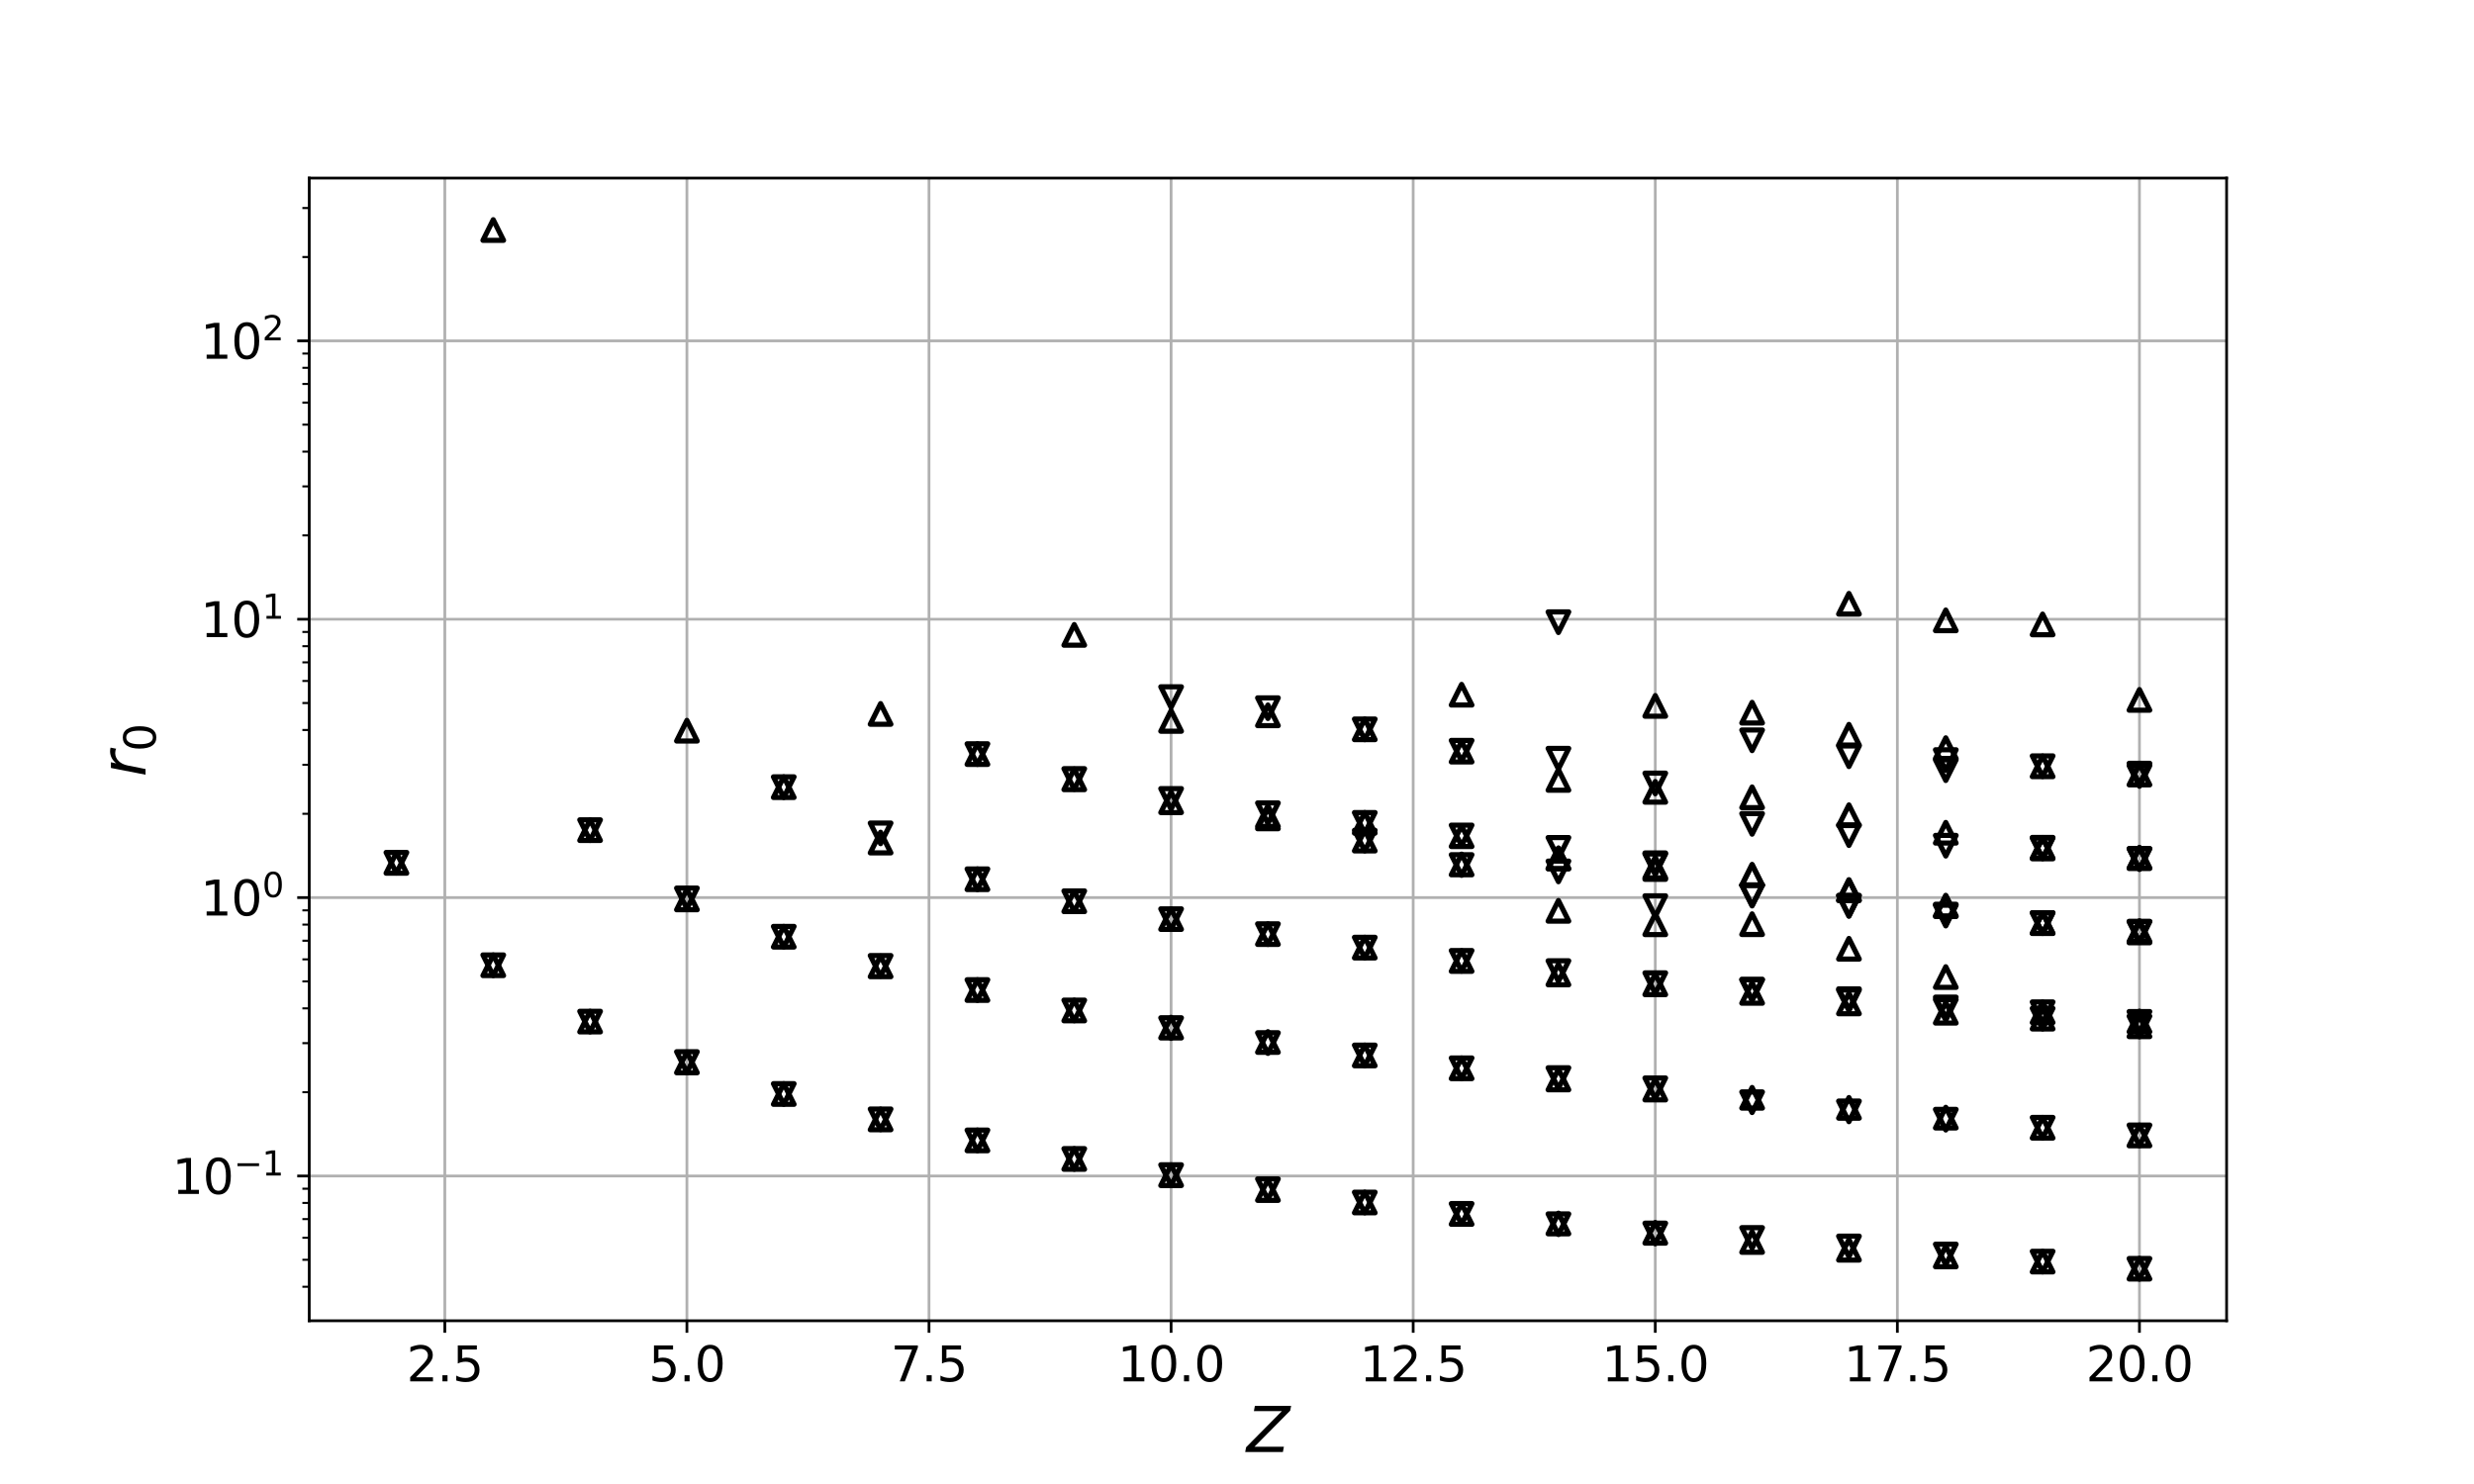 <?xml version="1.0" encoding="utf-8" standalone="no"?>
<!DOCTYPE svg PUBLIC "-//W3C//DTD SVG 1.1//EN"
  "http://www.w3.org/Graphics/SVG/1.1/DTD/svg11.dtd">
<svg xmlns:xlink="http://www.w3.org/1999/xlink" width="720pt" height="432pt" viewBox="0 0 720 432" xmlns="http://www.w3.org/2000/svg" version="1.1">
 <defs>
  <style type="text/css">*{stroke-linejoin: round; stroke-linecap: butt}</style>
 </defs>
 <g id="figure_1">
  <g id="patch_1">
   <path d="M 0 432 
L 720 432 
L 720 0 
L 0 0 
z
" style="fill: #ffffff"/>
  </g>
  <g id="axes_1">
   <g id="patch_2">
    <path d="M 90 384.48 
L 648 384.48 
L 648 51.84 
L 90 51.84 
z
" style="fill: #ffffff"/>
   </g>
   <g id="matplotlib.axis_1">
    <g id="xtick_1">
     <g id="line2d_1">
      <path d="M 129.455 384.48 
L 129.455 51.84 
" clip-path="url(#pfb97892549)" style="fill: none; stroke: #b0b0b0; stroke-width: 0.8; stroke-linecap: square"/>
     </g>
     <g id="line2d_2">
      <defs>
       <path id="mc25581ed77" d="M 0 0 
L 0 3.5 
" style="stroke: #000000; stroke-width: 0.8"/>
      </defs>
      <g>
       <use xlink:href="#mc25581ed77" x="129.455" y="384.48" style="stroke: #000000; stroke-width: 0.8"/>
      </g>
     </g>
     <g id="text_1">
      <!-- 2.5 -->
      <g transform="translate(118.322 402.118) scale(0.14 -0.14)">
       <defs>
        <path id="DejaVuSans-32" d="M 1228 531 
L 3431 531 
L 3431 0 
L 469 0 
L 469 531 
Q 828 903 1448 1529 
Q 2069 2156 2228 2338 
Q 2531 2678 2651 2914 
Q 2772 3150 2772 3378 
Q 2772 3750 2511 3984 
Q 2250 4219 1831 4219 
Q 1534 4219 1204 4116 
Q 875 4013 500 3803 
L 500 4441 
Q 881 4594 1212 4672 
Q 1544 4750 1819 4750 
Q 2544 4750 2975 4387 
Q 3406 4025 3406 3419 
Q 3406 3131 3298 2873 
Q 3191 2616 2906 2266 
Q 2828 2175 2409 1742 
Q 1991 1309 1228 531 
z
" transform="scale(0.016)"/>
        <path id="DejaVuSans-2e" d="M 684 794 
L 1344 794 
L 1344 0 
L 684 0 
L 684 794 
z
" transform="scale(0.016)"/>
        <path id="DejaVuSans-35" d="M 691 4666 
L 3169 4666 
L 3169 4134 
L 1269 4134 
L 1269 2991 
Q 1406 3038 1543 3061 
Q 1681 3084 1819 3084 
Q 2600 3084 3056 2656 
Q 3513 2228 3513 1497 
Q 3513 744 3044 326 
Q 2575 -91 1722 -91 
Q 1428 -91 1123 -41 
Q 819 9 494 109 
L 494 744 
Q 775 591 1075 516 
Q 1375 441 1709 441 
Q 2250 441 2565 725 
Q 2881 1009 2881 1497 
Q 2881 1984 2565 2268 
Q 2250 2553 1709 2553 
Q 1456 2553 1204 2497 
Q 953 2441 691 2322 
L 691 4666 
z
" transform="scale(0.016)"/>
       </defs>
       <use xlink:href="#DejaVuSans-32"/>
       <use xlink:href="#DejaVuSans-2e" x="63.623"/>
       <use xlink:href="#DejaVuSans-35" x="95.41"/>
      </g>
     </g>
    </g>
    <g id="xtick_2">
     <g id="line2d_3">
      <path d="M 199.909 384.48 
L 199.909 51.84 
" clip-path="url(#pfb97892549)" style="fill: none; stroke: #b0b0b0; stroke-width: 0.8; stroke-linecap: square"/>
     </g>
     <g id="line2d_4">
      <g>
       <use xlink:href="#mc25581ed77" x="199.909" y="384.48" style="stroke: #000000; stroke-width: 0.8"/>
      </g>
     </g>
     <g id="text_2">
      <!-- 5.0 -->
      <g transform="translate(188.777 402.118) scale(0.14 -0.14)">
       <defs>
        <path id="DejaVuSans-30" d="M 2034 4250 
Q 1547 4250 1301 3770 
Q 1056 3291 1056 2328 
Q 1056 1369 1301 889 
Q 1547 409 2034 409 
Q 2525 409 2770 889 
Q 3016 1369 3016 2328 
Q 3016 3291 2770 3770 
Q 2525 4250 2034 4250 
z
M 2034 4750 
Q 2819 4750 3233 4129 
Q 3647 3509 3647 2328 
Q 3647 1150 3233 529 
Q 2819 -91 2034 -91 
Q 1250 -91 836 529 
Q 422 1150 422 2328 
Q 422 3509 836 4129 
Q 1250 4750 2034 4750 
z
" transform="scale(0.016)"/>
       </defs>
       <use xlink:href="#DejaVuSans-35"/>
       <use xlink:href="#DejaVuSans-2e" x="63.623"/>
       <use xlink:href="#DejaVuSans-30" x="95.41"/>
      </g>
     </g>
    </g>
    <g id="xtick_3">
     <g id="line2d_5">
      <path d="M 270.364 384.48 
L 270.364 51.84 
" clip-path="url(#pfb97892549)" style="fill: none; stroke: #b0b0b0; stroke-width: 0.8; stroke-linecap: square"/>
     </g>
     <g id="line2d_6">
      <g>
       <use xlink:href="#mc25581ed77" x="270.364" y="384.48" style="stroke: #000000; stroke-width: 0.8"/>
      </g>
     </g>
     <g id="text_3">
      <!-- 7.5 -->
      <g transform="translate(259.231 402.118) scale(0.14 -0.14)">
       <defs>
        <path id="DejaVuSans-37" d="M 525 4666 
L 3525 4666 
L 3525 4397 
L 1831 0 
L 1172 0 
L 2766 4134 
L 525 4134 
L 525 4666 
z
" transform="scale(0.016)"/>
       </defs>
       <use xlink:href="#DejaVuSans-37"/>
       <use xlink:href="#DejaVuSans-2e" x="63.623"/>
       <use xlink:href="#DejaVuSans-35" x="95.41"/>
      </g>
     </g>
    </g>
    <g id="xtick_4">
     <g id="line2d_7">
      <path d="M 340.818 384.48 
L 340.818 51.84 
" clip-path="url(#pfb97892549)" style="fill: none; stroke: #b0b0b0; stroke-width: 0.8; stroke-linecap: square"/>
     </g>
     <g id="line2d_8">
      <g>
       <use xlink:href="#mc25581ed77" x="340.818" y="384.48" style="stroke: #000000; stroke-width: 0.8"/>
      </g>
     </g>
     <g id="text_4">
      <!-- 10.0 -->
      <g transform="translate(325.232 402.118) scale(0.14 -0.14)">
       <defs>
        <path id="DejaVuSans-31" d="M 794 531 
L 1825 531 
L 1825 4091 
L 703 3866 
L 703 4441 
L 1819 4666 
L 2450 4666 
L 2450 531 
L 3481 531 
L 3481 0 
L 794 0 
L 794 531 
z
" transform="scale(0.016)"/>
       </defs>
       <use xlink:href="#DejaVuSans-31"/>
       <use xlink:href="#DejaVuSans-30" x="63.623"/>
       <use xlink:href="#DejaVuSans-2e" x="127.246"/>
       <use xlink:href="#DejaVuSans-30" x="159.033"/>
      </g>
     </g>
    </g>
    <g id="xtick_5">
     <g id="line2d_9">
      <path d="M 411.273 384.48 
L 411.273 51.84 
" clip-path="url(#pfb97892549)" style="fill: none; stroke: #b0b0b0; stroke-width: 0.8; stroke-linecap: square"/>
     </g>
     <g id="line2d_10">
      <g>
       <use xlink:href="#mc25581ed77" x="411.273" y="384.48" style="stroke: #000000; stroke-width: 0.8"/>
      </g>
     </g>
     <g id="text_5">
      <!-- 12.5 -->
      <g transform="translate(395.687 402.118) scale(0.14 -0.14)">
       <use xlink:href="#DejaVuSans-31"/>
       <use xlink:href="#DejaVuSans-32" x="63.623"/>
       <use xlink:href="#DejaVuSans-2e" x="127.246"/>
       <use xlink:href="#DejaVuSans-35" x="159.033"/>
      </g>
     </g>
    </g>
    <g id="xtick_6">
     <g id="line2d_11">
      <path d="M 481.727 384.48 
L 481.727 51.84 
" clip-path="url(#pfb97892549)" style="fill: none; stroke: #b0b0b0; stroke-width: 0.8; stroke-linecap: square"/>
     </g>
     <g id="line2d_12">
      <g>
       <use xlink:href="#mc25581ed77" x="481.727" y="384.48" style="stroke: #000000; stroke-width: 0.8"/>
      </g>
     </g>
     <g id="text_6">
      <!-- 15.0 -->
      <g transform="translate(466.141 402.118) scale(0.14 -0.14)">
       <use xlink:href="#DejaVuSans-31"/>
       <use xlink:href="#DejaVuSans-35" x="63.623"/>
       <use xlink:href="#DejaVuSans-2e" x="127.246"/>
       <use xlink:href="#DejaVuSans-30" x="159.033"/>
      </g>
     </g>
    </g>
    <g id="xtick_7">
     <g id="line2d_13">
      <path d="M 552.182 384.48 
L 552.182 51.84 
" clip-path="url(#pfb97892549)" style="fill: none; stroke: #b0b0b0; stroke-width: 0.8; stroke-linecap: square"/>
     </g>
     <g id="line2d_14">
      <g>
       <use xlink:href="#mc25581ed77" x="552.182" y="384.48" style="stroke: #000000; stroke-width: 0.8"/>
      </g>
     </g>
     <g id="text_7">
      <!-- 17.5 -->
      <g transform="translate(536.596 402.118) scale(0.14 -0.14)">
       <use xlink:href="#DejaVuSans-31"/>
       <use xlink:href="#DejaVuSans-37" x="63.623"/>
       <use xlink:href="#DejaVuSans-2e" x="127.246"/>
       <use xlink:href="#DejaVuSans-35" x="159.033"/>
      </g>
     </g>
    </g>
    <g id="xtick_8">
     <g id="line2d_15">
      <path d="M 622.636 384.48 
L 622.636 51.84 
" clip-path="url(#pfb97892549)" style="fill: none; stroke: #b0b0b0; stroke-width: 0.8; stroke-linecap: square"/>
     </g>
     <g id="line2d_16">
      <g>
       <use xlink:href="#mc25581ed77" x="622.636" y="384.48" style="stroke: #000000; stroke-width: 0.8"/>
      </g>
     </g>
     <g id="text_8">
      <!-- 20.0 -->
      <g transform="translate(607.05 402.118) scale(0.14 -0.14)">
       <use xlink:href="#DejaVuSans-32"/>
       <use xlink:href="#DejaVuSans-30" x="63.623"/>
       <use xlink:href="#DejaVuSans-2e" x="127.246"/>
       <use xlink:href="#DejaVuSans-30" x="159.033"/>
      </g>
     </g>
    </g>
    <g id="text_9">
     <!-- $Z$ -->
     <g transform="translate(362.79 422.707) scale(0.18 -0.18)">
      <defs>
       <path id="DejaVuSans-Oblique-5a" d="M 838 4666 
L 4500 4666 
L 4409 4184 
L 794 531 
L 3769 531 
L 3669 0 
L -141 0 
L -50 481 
L 3566 4134 
L 738 4134 
L 838 4666 
z
" transform="scale(0.016)"/>
      </defs>
      <use xlink:href="#DejaVuSans-Oblique-5a" transform="translate(0 0.094)"/>
     </g>
    </g>
   </g>
   <g id="matplotlib.axis_2">
    <g id="ytick_1">
     <g id="line2d_17">
      <path d="M 90 342.332 
L 648 342.332 
" clip-path="url(#pfb97892549)" style="fill: none; stroke: #b0b0b0; stroke-width: 0.8; stroke-linecap: square"/>
     </g>
     <g id="line2d_18">
      <defs>
       <path id="m1e8ad40ce1" d="M 0 0 
L -3.5 0 
" style="stroke: #000000; stroke-width: 0.8"/>
      </defs>
      <g>
       <use xlink:href="#m1e8ad40ce1" x="90" y="342.332" style="stroke: #000000; stroke-width: 0.8"/>
      </g>
     </g>
     <g id="text_10">
      <!-- $\mathdefault{10^{-1}}$ -->
      <g transform="translate(50.1 347.651) scale(0.14 -0.14)">
       <defs>
        <path id="DejaVuSans-2212" d="M 678 2272 
L 4684 2272 
L 4684 1741 
L 678 1741 
L 678 2272 
z
" transform="scale(0.016)"/>
       </defs>
       <use xlink:href="#DejaVuSans-31" transform="translate(0 0.684)"/>
       <use xlink:href="#DejaVuSans-30" transform="translate(63.623 0.684)"/>
       <use xlink:href="#DejaVuSans-2212" transform="translate(128.203 38.966) scale(0.7)"/>
       <use xlink:href="#DejaVuSans-31" transform="translate(186.855 38.966) scale(0.7)"/>
      </g>
     </g>
    </g>
    <g id="ytick_2">
     <g id="line2d_19">
      <path d="M 90 261.294 
L 648 261.294 
" clip-path="url(#pfb97892549)" style="fill: none; stroke: #b0b0b0; stroke-width: 0.8; stroke-linecap: square"/>
     </g>
     <g id="line2d_20">
      <g>
       <use xlink:href="#m1e8ad40ce1" x="90" y="261.294" style="stroke: #000000; stroke-width: 0.8"/>
      </g>
     </g>
     <g id="text_11">
      <!-- $\mathdefault{10^{0}}$ -->
      <g transform="translate(58.36 266.613) scale(0.14 -0.14)">
       <use xlink:href="#DejaVuSans-31" transform="translate(0 0.766)"/>
       <use xlink:href="#DejaVuSans-30" transform="translate(63.623 0.766)"/>
       <use xlink:href="#DejaVuSans-30" transform="translate(128.203 39.047) scale(0.7)"/>
      </g>
     </g>
    </g>
    <g id="ytick_3">
     <g id="line2d_21">
      <path d="M 90 180.257 
L 648 180.257 
" clip-path="url(#pfb97892549)" style="fill: none; stroke: #b0b0b0; stroke-width: 0.8; stroke-linecap: square"/>
     </g>
     <g id="line2d_22">
      <g>
       <use xlink:href="#m1e8ad40ce1" x="90" y="180.257" style="stroke: #000000; stroke-width: 0.8"/>
      </g>
     </g>
     <g id="text_12">
      <!-- $\mathdefault{10^{1}}$ -->
      <g transform="translate(58.36 185.576) scale(0.14 -0.14)">
       <use xlink:href="#DejaVuSans-31" transform="translate(0 0.684)"/>
       <use xlink:href="#DejaVuSans-30" transform="translate(63.623 0.684)"/>
       <use xlink:href="#DejaVuSans-31" transform="translate(128.203 38.966) scale(0.7)"/>
      </g>
     </g>
    </g>
    <g id="ytick_4">
     <g id="line2d_23">
      <path d="M 90 99.219 
L 648 99.219 
" clip-path="url(#pfb97892549)" style="fill: none; stroke: #b0b0b0; stroke-width: 0.8; stroke-linecap: square"/>
     </g>
     <g id="line2d_24">
      <g>
       <use xlink:href="#m1e8ad40ce1" x="90" y="99.219" style="stroke: #000000; stroke-width: 0.8"/>
      </g>
     </g>
     <g id="text_13">
      <!-- $\mathdefault{10^{2}}$ -->
      <g transform="translate(58.36 104.538) scale(0.14 -0.14)">
       <use xlink:href="#DejaVuSans-31" transform="translate(0 0.766)"/>
       <use xlink:href="#DejaVuSans-30" transform="translate(63.623 0.766)"/>
       <use xlink:href="#DejaVuSans-32" transform="translate(128.203 39.047) scale(0.7)"/>
      </g>
     </g>
    </g>
    <g id="ytick_5">
     <g id="line2d_25">
      <defs>
       <path id="m5a1b5b43a8" d="M 0 0 
L -2 0 
" style="stroke: #000000; stroke-width: 0.6"/>
      </defs>
      <g>
       <use xlink:href="#m5a1b5b43a8" x="90" y="374.58" style="stroke: #000000; stroke-width: 0.6"/>
      </g>
     </g>
    </g>
    <g id="ytick_6">
     <g id="line2d_26">
      <g>
       <use xlink:href="#m5a1b5b43a8" x="90" y="366.727" style="stroke: #000000; stroke-width: 0.6"/>
      </g>
     </g>
    </g>
    <g id="ytick_7">
     <g id="line2d_27">
      <g>
       <use xlink:href="#m5a1b5b43a8" x="90" y="360.31" style="stroke: #000000; stroke-width: 0.6"/>
      </g>
     </g>
    </g>
    <g id="ytick_8">
     <g id="line2d_28">
      <g>
       <use xlink:href="#m5a1b5b43a8" x="90" y="354.885" style="stroke: #000000; stroke-width: 0.6"/>
      </g>
     </g>
    </g>
    <g id="ytick_9">
     <g id="line2d_29">
      <g>
       <use xlink:href="#m5a1b5b43a8" x="90" y="350.185" style="stroke: #000000; stroke-width: 0.6"/>
      </g>
     </g>
    </g>
    <g id="ytick_10">
     <g id="line2d_30">
      <g>
       <use xlink:href="#m5a1b5b43a8" x="90" y="346.04" style="stroke: #000000; stroke-width: 0.6"/>
      </g>
     </g>
    </g>
    <g id="ytick_11">
     <g id="line2d_31">
      <g>
       <use xlink:href="#m5a1b5b43a8" x="90" y="317.937" style="stroke: #000000; stroke-width: 0.6"/>
      </g>
     </g>
    </g>
    <g id="ytick_12">
     <g id="line2d_32">
      <g>
       <use xlink:href="#m5a1b5b43a8" x="90" y="303.667" style="stroke: #000000; stroke-width: 0.6"/>
      </g>
     </g>
    </g>
    <g id="ytick_13">
     <g id="line2d_33">
      <g>
       <use xlink:href="#m5a1b5b43a8" x="90" y="293.543" style="stroke: #000000; stroke-width: 0.6"/>
      </g>
     </g>
    </g>
    <g id="ytick_14">
     <g id="line2d_34">
      <g>
       <use xlink:href="#m5a1b5b43a8" x="90" y="285.689" style="stroke: #000000; stroke-width: 0.6"/>
      </g>
     </g>
    </g>
    <g id="ytick_15">
     <g id="line2d_35">
      <g>
       <use xlink:href="#m5a1b5b43a8" x="90" y="279.273" style="stroke: #000000; stroke-width: 0.6"/>
      </g>
     </g>
    </g>
    <g id="ytick_16">
     <g id="line2d_36">
      <g>
       <use xlink:href="#m5a1b5b43a8" x="90" y="273.847" style="stroke: #000000; stroke-width: 0.6"/>
      </g>
     </g>
    </g>
    <g id="ytick_17">
     <g id="line2d_37">
      <g>
       <use xlink:href="#m5a1b5b43a8" x="90" y="269.148" style="stroke: #000000; stroke-width: 0.6"/>
      </g>
     </g>
    </g>
    <g id="ytick_18">
     <g id="line2d_38">
      <g>
       <use xlink:href="#m5a1b5b43a8" x="90" y="265.003" style="stroke: #000000; stroke-width: 0.6"/>
      </g>
     </g>
    </g>
    <g id="ytick_19">
     <g id="line2d_39">
      <g>
       <use xlink:href="#m5a1b5b43a8" x="90" y="236.9" style="stroke: #000000; stroke-width: 0.6"/>
      </g>
     </g>
    </g>
    <g id="ytick_20">
     <g id="line2d_40">
      <g>
       <use xlink:href="#m5a1b5b43a8" x="90" y="222.63" style="stroke: #000000; stroke-width: 0.6"/>
      </g>
     </g>
    </g>
    <g id="ytick_21">
     <g id="line2d_41">
      <g>
       <use xlink:href="#m5a1b5b43a8" x="90" y="212.505" style="stroke: #000000; stroke-width: 0.6"/>
      </g>
     </g>
    </g>
    <g id="ytick_22">
     <g id="line2d_42">
      <g>
       <use xlink:href="#m5a1b5b43a8" x="90" y="204.652" style="stroke: #000000; stroke-width: 0.6"/>
      </g>
     </g>
    </g>
    <g id="ytick_23">
     <g id="line2d_43">
      <g>
       <use xlink:href="#m5a1b5b43a8" x="90" y="198.235" style="stroke: #000000; stroke-width: 0.6"/>
      </g>
     </g>
    </g>
    <g id="ytick_24">
     <g id="line2d_44">
      <g>
       <use xlink:href="#m5a1b5b43a8" x="90" y="192.81" style="stroke: #000000; stroke-width: 0.6"/>
      </g>
     </g>
    </g>
    <g id="ytick_25">
     <g id="line2d_45">
      <g>
       <use xlink:href="#m5a1b5b43a8" x="90" y="188.11" style="stroke: #000000; stroke-width: 0.6"/>
      </g>
     </g>
    </g>
    <g id="ytick_26">
     <g id="line2d_46">
      <g>
       <use xlink:href="#m5a1b5b43a8" x="90" y="183.965" style="stroke: #000000; stroke-width: 0.6"/>
      </g>
     </g>
    </g>
    <g id="ytick_27">
     <g id="line2d_47">
      <g>
       <use xlink:href="#m5a1b5b43a8" x="90" y="155.862" style="stroke: #000000; stroke-width: 0.6"/>
      </g>
     </g>
    </g>
    <g id="ytick_28">
     <g id="line2d_48">
      <g>
       <use xlink:href="#m5a1b5b43a8" x="90" y="141.592" style="stroke: #000000; stroke-width: 0.6"/>
      </g>
     </g>
    </g>
    <g id="ytick_29">
     <g id="line2d_49">
      <g>
       <use xlink:href="#m5a1b5b43a8" x="90" y="131.467" style="stroke: #000000; stroke-width: 0.6"/>
      </g>
     </g>
    </g>
    <g id="ytick_30">
     <g id="line2d_50">
      <g>
       <use xlink:href="#m5a1b5b43a8" x="90" y="123.614" style="stroke: #000000; stroke-width: 0.6"/>
      </g>
     </g>
    </g>
    <g id="ytick_31">
     <g id="line2d_51">
      <g>
       <use xlink:href="#m5a1b5b43a8" x="90" y="117.197" style="stroke: #000000; stroke-width: 0.6"/>
      </g>
     </g>
    </g>
    <g id="ytick_32">
     <g id="line2d_52">
      <g>
       <use xlink:href="#m5a1b5b43a8" x="90" y="111.772" style="stroke: #000000; stroke-width: 0.6"/>
      </g>
     </g>
    </g>
    <g id="ytick_33">
     <g id="line2d_53">
      <g>
       <use xlink:href="#m5a1b5b43a8" x="90" y="107.073" style="stroke: #000000; stroke-width: 0.6"/>
      </g>
     </g>
    </g>
    <g id="ytick_34">
     <g id="line2d_54">
      <g>
       <use xlink:href="#m5a1b5b43a8" x="90" y="102.927" style="stroke: #000000; stroke-width: 0.6"/>
      </g>
     </g>
    </g>
    <g id="ytick_35">
     <g id="line2d_55">
      <g>
       <use xlink:href="#m5a1b5b43a8" x="90" y="74.825" style="stroke: #000000; stroke-width: 0.6"/>
      </g>
     </g>
    </g>
    <g id="ytick_36">
     <g id="line2d_56">
      <g>
       <use xlink:href="#m5a1b5b43a8" x="90" y="60.555" style="stroke: #000000; stroke-width: 0.6"/>
      </g>
     </g>
    </g>
    <g id="text_14">
     <!-- $r_0$ -->
     <g transform="translate(42.357 226.17) rotate(-90) scale(0.18 -0.18)">
      <defs>
       <path id="DejaVuSans-Oblique-72" d="M 2853 2969 
Q 2766 3016 2653 3041 
Q 2541 3066 2413 3066 
Q 1953 3066 1609 2717 
Q 1266 2369 1153 1784 
L 800 0 
L 225 0 
L 909 3500 
L 1484 3500 
L 1375 2956 
Q 1603 3259 1920 3421 
Q 2238 3584 2597 3584 
Q 2691 3584 2781 3573 
Q 2872 3563 2963 3538 
L 2853 2969 
z
" transform="scale(0.016)"/>
      </defs>
      <use xlink:href="#DejaVuSans-Oblique-72"/>
      <use xlink:href="#DejaVuSans-30" transform="translate(41.113 -16.406) scale(0.7)"/>
     </g>
    </g>
   </g>
   <g id="line2d_57">
    <defs>
     <path id="mc43af0ab85" d="M 0 -3 
L -3 3 
L 3 3 
z
" style="stroke: #000000; stroke-width: 1.5; stroke-linejoin: miter"/>
    </defs>
    <g clip-path="url(#pfb97892549)">
     <use xlink:href="#mc43af0ab85" x="115.364" y="251.188" style="fill-opacity: 0; stroke: #000000; stroke-width: 1.5; stroke-linejoin: miter"/>
    </g>
   </g>
   <g id="line2d_58">
    <defs>
     <path id="ma3a9baa107" d="M -0 3 
L 3 -3 
L -3 -3 
z
" style="stroke: #000000; stroke-width: 1.5; stroke-linejoin: miter"/>
    </defs>
    <g clip-path="url(#pfb97892549)">
     <use xlink:href="#ma3a9baa107" x="115.364" y="251.152" style="fill-opacity: 0; stroke: #000000; stroke-width: 1.5; stroke-linejoin: miter"/>
    </g>
   </g>
   <g id="line2d_59">
    <g clip-path="url(#pfb97892549)">
     <use xlink:href="#mc43af0ab85" x="143.545" y="280.99" style="fill-opacity: 0; stroke: #000000; stroke-width: 1.5; stroke-linejoin: miter"/>
    </g>
   </g>
   <g id="line2d_60">
    <g clip-path="url(#pfb97892549)">
     <use xlink:href="#ma3a9baa107" x="143.545" y="280.99" style="fill-opacity: 0; stroke: #000000; stroke-width: 1.5; stroke-linejoin: miter"/>
    </g>
   </g>
   <g id="line2d_61">
    <g clip-path="url(#pfb97892549)">
     <use xlink:href="#mc43af0ab85" x="143.545" y="66.96" style="fill-opacity: 0; stroke: #000000; stroke-width: 1.5; stroke-linejoin: miter"/>
    </g>
   </g>
   <g id="line2d_62">
    <g clip-path="url(#pfb97892549)">
     <use xlink:href="#mc43af0ab85" x="171.727" y="241.661" style="fill-opacity: 0; stroke: #000000; stroke-width: 1.5; stroke-linejoin: miter"/>
    </g>
   </g>
   <g id="line2d_63">
    <g clip-path="url(#pfb97892549)">
     <use xlink:href="#ma3a9baa107" x="171.727" y="297.39" style="fill-opacity: 0; stroke: #000000; stroke-width: 1.5; stroke-linejoin: miter"/>
    </g>
   </g>
   <g id="line2d_64">
    <g clip-path="url(#pfb97892549)">
     <use xlink:href="#mc43af0ab85" x="171.727" y="297.39" style="fill-opacity: 0; stroke: #000000; stroke-width: 1.5; stroke-linejoin: miter"/>
    </g>
   </g>
   <g id="line2d_65">
    <g clip-path="url(#pfb97892549)">
     <use xlink:href="#ma3a9baa107" x="171.727" y="241.661" style="fill-opacity: 0; stroke: #000000; stroke-width: 1.5; stroke-linejoin: miter"/>
    </g>
   </g>
   <g id="line2d_66">
    <g clip-path="url(#pfb97892549)">
     <use xlink:href="#mc43af0ab85" x="199.909" y="309.279" style="fill-opacity: 0; stroke: #000000; stroke-width: 1.5; stroke-linejoin: miter"/>
    </g>
   </g>
   <g id="line2d_67">
    <g clip-path="url(#pfb97892549)">
     <use xlink:href="#ma3a9baa107" x="199.909" y="261.531" style="fill-opacity: 0; stroke: #000000; stroke-width: 1.5; stroke-linejoin: miter"/>
    </g>
   </g>
   <g id="line2d_68">
    <g clip-path="url(#pfb97892549)">
     <use xlink:href="#mc43af0ab85" x="199.909" y="261.833" style="fill-opacity: 0; stroke: #000000; stroke-width: 1.5; stroke-linejoin: miter"/>
    </g>
   </g>
   <g id="line2d_69">
    <g clip-path="url(#pfb97892549)">
     <use xlink:href="#ma3a9baa107" x="199.909" y="309.164" style="fill-opacity: 0; stroke: #000000; stroke-width: 1.5; stroke-linejoin: miter"/>
    </g>
   </g>
   <g id="line2d_70">
    <g clip-path="url(#pfb97892549)">
     <use xlink:href="#mc43af0ab85" x="199.909" y="212.708" style="fill-opacity: 0; stroke: #000000; stroke-width: 1.5; stroke-linejoin: miter"/>
    </g>
   </g>
   <g id="line2d_71">
    <g clip-path="url(#pfb97892549)">
     <use xlink:href="#mc43af0ab85" x="228.091" y="318.467" style="fill-opacity: 0; stroke: #000000; stroke-width: 1.5; stroke-linejoin: miter"/>
    </g>
   </g>
   <g id="line2d_72">
    <g clip-path="url(#pfb97892549)">
     <use xlink:href="#ma3a9baa107" x="228.091" y="229.144" style="fill-opacity: 0; stroke: #000000; stroke-width: 1.5; stroke-linejoin: miter"/>
    </g>
   </g>
   <g id="line2d_73">
    <g clip-path="url(#pfb97892549)">
     <use xlink:href="#mc43af0ab85" x="228.091" y="272.683" style="fill-opacity: 0; stroke: #000000; stroke-width: 1.5; stroke-linejoin: miter"/>
    </g>
   </g>
   <g id="line2d_74">
    <g clip-path="url(#pfb97892549)">
     <use xlink:href="#ma3a9baa107" x="228.091" y="318.467" style="fill-opacity: 0; stroke: #000000; stroke-width: 1.5; stroke-linejoin: miter"/>
    </g>
   </g>
   <g id="line2d_75">
    <g clip-path="url(#pfb97892549)">
     <use xlink:href="#mc43af0ab85" x="228.091" y="229.144" style="fill-opacity: 0; stroke: #000000; stroke-width: 1.5; stroke-linejoin: miter"/>
    </g>
   </g>
   <g id="line2d_76">
    <g clip-path="url(#pfb97892549)">
     <use xlink:href="#ma3a9baa107" x="228.091" y="272.683" style="fill-opacity: 0; stroke: #000000; stroke-width: 1.5; stroke-linejoin: miter"/>
    </g>
   </g>
   <g id="line2d_77">
    <g clip-path="url(#pfb97892549)">
     <use xlink:href="#mc43af0ab85" x="256.273" y="325.874" style="fill-opacity: 0; stroke: #000000; stroke-width: 1.5; stroke-linejoin: miter"/>
    </g>
   </g>
   <g id="line2d_78">
    <g clip-path="url(#pfb97892549)">
     <use xlink:href="#ma3a9baa107" x="256.273" y="281.17" style="fill-opacity: 0; stroke: #000000; stroke-width: 1.5; stroke-linejoin: miter"/>
    </g>
   </g>
   <g id="line2d_79">
    <g clip-path="url(#pfb97892549)">
     <use xlink:href="#mc43af0ab85" x="256.273" y="245.273" style="fill-opacity: 0; stroke: #000000; stroke-width: 1.5; stroke-linejoin: miter"/>
    </g>
   </g>
   <g id="line2d_80">
    <g clip-path="url(#pfb97892549)">
     <use xlink:href="#ma3a9baa107" x="256.273" y="325.84" style="fill-opacity: 0; stroke: #000000; stroke-width: 1.5; stroke-linejoin: miter"/>
    </g>
   </g>
   <g id="line2d_81">
    <g clip-path="url(#pfb97892549)">
     <use xlink:href="#mc43af0ab85" x="256.273" y="281.317" style="fill-opacity: 0; stroke: #000000; stroke-width: 1.5; stroke-linejoin: miter"/>
    </g>
   </g>
   <g id="line2d_82">
    <g clip-path="url(#pfb97892549)">
     <use xlink:href="#ma3a9baa107" x="256.273" y="242.593" style="fill-opacity: 0; stroke: #000000; stroke-width: 1.5; stroke-linejoin: miter"/>
    </g>
   </g>
   <g id="line2d_83">
    <g clip-path="url(#pfb97892549)">
     <use xlink:href="#mc43af0ab85" x="256.273" y="207.827" style="fill-opacity: 0; stroke: #000000; stroke-width: 1.5; stroke-linejoin: miter"/>
    </g>
   </g>
   <g id="line2d_84">
    <g clip-path="url(#pfb97892549)">
     <use xlink:href="#mc43af0ab85" x="284.455" y="255.953" style="fill-opacity: 0; stroke: #000000; stroke-width: 1.5; stroke-linejoin: miter"/>
    </g>
   </g>
   <g id="line2d_85">
    <g clip-path="url(#pfb97892549)">
     <use xlink:href="#ma3a9baa107" x="284.455" y="255.953" style="fill-opacity: 0; stroke: #000000; stroke-width: 1.5; stroke-linejoin: miter"/>
    </g>
   </g>
   <g id="line2d_86">
    <g clip-path="url(#pfb97892549)">
     <use xlink:href="#mc43af0ab85" x="284.455" y="288.208" style="fill-opacity: 0; stroke: #000000; stroke-width: 1.5; stroke-linejoin: miter"/>
    </g>
   </g>
   <g id="line2d_87">
    <g clip-path="url(#pfb97892549)">
     <use xlink:href="#ma3a9baa107" x="284.455" y="288.208" style="fill-opacity: 0; stroke: #000000; stroke-width: 1.5; stroke-linejoin: miter"/>
    </g>
   </g>
   <g id="line2d_88">
    <g clip-path="url(#pfb97892549)">
     <use xlink:href="#mc43af0ab85" x="284.455" y="331.976" style="fill-opacity: 0; stroke: #000000; stroke-width: 1.5; stroke-linejoin: miter"/>
    </g>
   </g>
   <g id="line2d_89">
    <g clip-path="url(#pfb97892549)">
     <use xlink:href="#ma3a9baa107" x="284.455" y="219.521" style="fill-opacity: 0; stroke: #000000; stroke-width: 1.5; stroke-linejoin: miter"/>
    </g>
   </g>
   <g id="line2d_90">
    <g clip-path="url(#pfb97892549)">
     <use xlink:href="#mc43af0ab85" x="284.455" y="219.521" style="fill-opacity: 0; stroke: #000000; stroke-width: 1.5; stroke-linejoin: miter"/>
    </g>
   </g>
   <g id="line2d_91">
    <g clip-path="url(#pfb97892549)">
     <use xlink:href="#ma3a9baa107" x="284.455" y="331.976" style="fill-opacity: 0; stroke: #000000; stroke-width: 1.5; stroke-linejoin: miter"/>
    </g>
   </g>
   <g id="line2d_92">
    <g clip-path="url(#pfb97892549)">
     <use xlink:href="#mc43af0ab85" x="312.636" y="294.16" style="fill-opacity: 0; stroke: #000000; stroke-width: 1.5; stroke-linejoin: miter"/>
    </g>
   </g>
   <g id="line2d_93">
    <g clip-path="url(#pfb97892549)">
     <use xlink:href="#ma3a9baa107" x="312.636" y="262.35" style="fill-opacity: 0; stroke: #000000; stroke-width: 1.5; stroke-linejoin: miter"/>
    </g>
   </g>
   <g id="line2d_94">
    <g clip-path="url(#pfb97892549)">
     <use xlink:href="#mc43af0ab85" x="312.636" y="184.816" style="fill-opacity: 0; stroke: #000000; stroke-width: 1.5; stroke-linejoin: miter"/>
    </g>
   </g>
   <g id="line2d_95">
    <g clip-path="url(#pfb97892549)">
     <use xlink:href="#ma3a9baa107" x="312.636" y="226.767" style="fill-opacity: 0; stroke: #000000; stroke-width: 1.5; stroke-linejoin: miter"/>
    </g>
   </g>
   <g id="line2d_96">
    <g clip-path="url(#pfb97892549)">
     <use xlink:href="#mc43af0ab85" x="312.636" y="226.864" style="fill-opacity: 0; stroke: #000000; stroke-width: 1.5; stroke-linejoin: miter"/>
    </g>
   </g>
   <g id="line2d_97">
    <g clip-path="url(#pfb97892549)">
     <use xlink:href="#ma3a9baa107" x="312.636" y="337.375" style="fill-opacity: 0; stroke: #000000; stroke-width: 1.5; stroke-linejoin: miter"/>
    </g>
   </g>
   <g id="line2d_98">
    <g clip-path="url(#pfb97892549)">
     <use xlink:href="#mc43af0ab85" x="312.636" y="337.382" style="fill-opacity: 0; stroke: #000000; stroke-width: 1.5; stroke-linejoin: miter"/>
    </g>
   </g>
   <g id="line2d_99">
    <g clip-path="url(#pfb97892549)">
     <use xlink:href="#ma3a9baa107" x="312.636" y="294.142" style="fill-opacity: 0; stroke: #000000; stroke-width: 1.5; stroke-linejoin: miter"/>
    </g>
   </g>
   <g id="line2d_100">
    <g clip-path="url(#pfb97892549)">
     <use xlink:href="#mc43af0ab85" x="312.636" y="262.371" style="fill-opacity: 0; stroke: #000000; stroke-width: 1.5; stroke-linejoin: miter"/>
    </g>
   </g>
   <g id="line2d_101">
    <g clip-path="url(#pfb97892549)">
     <use xlink:href="#mc43af0ab85" x="340.818" y="342.109" style="fill-opacity: 0; stroke: #000000; stroke-width: 1.5; stroke-linejoin: miter"/>
    </g>
   </g>
   <g id="line2d_102">
    <g clip-path="url(#pfb97892549)">
     <use xlink:href="#ma3a9baa107" x="340.818" y="232.568" style="fill-opacity: 0; stroke: #000000; stroke-width: 1.5; stroke-linejoin: miter"/>
    </g>
   </g>
   <g id="line2d_103">
    <g clip-path="url(#pfb97892549)">
     <use xlink:href="#mc43af0ab85" x="340.818" y="267.545" style="fill-opacity: 0; stroke: #000000; stroke-width: 1.5; stroke-linejoin: miter"/>
    </g>
   </g>
   <g id="line2d_104">
    <g clip-path="url(#pfb97892549)">
     <use xlink:href="#ma3a9baa107" x="340.818" y="202.933" style="fill-opacity: 0; stroke: #000000; stroke-width: 1.5; stroke-linejoin: miter"/>
    </g>
   </g>
   <g id="line2d_105">
    <g clip-path="url(#pfb97892549)">
     <use xlink:href="#mc43af0ab85" x="340.818" y="299.146" style="fill-opacity: 0; stroke: #000000; stroke-width: 1.5; stroke-linejoin: miter"/>
    </g>
   </g>
   <g id="line2d_106">
    <g clip-path="url(#pfb97892549)">
     <use xlink:href="#ma3a9baa107" x="340.818" y="342.08" style="fill-opacity: 0; stroke: #000000; stroke-width: 1.5; stroke-linejoin: miter"/>
    </g>
   </g>
   <g id="line2d_107">
    <g clip-path="url(#pfb97892549)">
     <use xlink:href="#mc43af0ab85" x="340.818" y="209.86" style="fill-opacity: 0; stroke: #000000; stroke-width: 1.5; stroke-linejoin: miter"/>
    </g>
   </g>
   <g id="line2d_108">
    <g clip-path="url(#pfb97892549)">
     <use xlink:href="#ma3a9baa107" x="340.818" y="267.572" style="fill-opacity: 0; stroke: #000000; stroke-width: 1.5; stroke-linejoin: miter"/>
    </g>
   </g>
   <g id="line2d_109">
    <g clip-path="url(#pfb97892549)">
     <use xlink:href="#mc43af0ab85" x="340.818" y="233.537" style="fill-opacity: 0; stroke: #000000; stroke-width: 1.5; stroke-linejoin: miter"/>
    </g>
   </g>
   <g id="line2d_110">
    <g clip-path="url(#pfb97892549)">
     <use xlink:href="#ma3a9baa107" x="340.818" y="299.282" style="fill-opacity: 0; stroke: #000000; stroke-width: 1.5; stroke-linejoin: miter"/>
    </g>
   </g>
   <g id="line2d_111">
    <g clip-path="url(#pfb97892549)">
     <use xlink:href="#mc43af0ab85" x="369" y="346.431" style="fill-opacity: 0; stroke: #000000; stroke-width: 1.5; stroke-linejoin: miter"/>
    </g>
   </g>
   <g id="line2d_112">
    <g clip-path="url(#pfb97892549)">
     <use xlink:href="#ma3a9baa107" x="369" y="206.155" style="fill-opacity: 0; stroke: #000000; stroke-width: 1.5; stroke-linejoin: miter"/>
    </g>
   </g>
   <g id="line2d_113">
    <g clip-path="url(#pfb97892549)">
     <use xlink:href="#mc43af0ab85" x="369" y="238.247" style="fill-opacity: 0; stroke: #000000; stroke-width: 1.5; stroke-linejoin: miter"/>
    </g>
   </g>
   <g id="line2d_114">
    <g clip-path="url(#pfb97892549)">
     <use xlink:href="#ma3a9baa107" x="369" y="303.643" style="fill-opacity: 0; stroke: #000000; stroke-width: 1.5; stroke-linejoin: miter"/>
    </g>
   </g>
   <g id="line2d_115">
    <g clip-path="url(#pfb97892549)">
     <use xlink:href="#mc43af0ab85" x="369" y="303.325" style="fill-opacity: 0; stroke: #000000; stroke-width: 1.5; stroke-linejoin: miter"/>
    </g>
   </g>
   <g id="line2d_116">
    <g clip-path="url(#pfb97892549)">
     <use xlink:href="#ma3a9baa107" x="369" y="236.736" style="fill-opacity: 0; stroke: #000000; stroke-width: 1.5; stroke-linejoin: miter"/>
    </g>
   </g>
   <g id="line2d_117">
    <g clip-path="url(#pfb97892549)">
     <use xlink:href="#mc43af0ab85" x="369" y="237.563" style="fill-opacity: 0; stroke: #000000; stroke-width: 1.5; stroke-linejoin: miter"/>
    </g>
   </g>
   <g id="line2d_118">
    <g clip-path="url(#pfb97892549)">
     <use xlink:href="#ma3a9baa107" x="369" y="271.928" style="fill-opacity: 0; stroke: #000000; stroke-width: 1.5; stroke-linejoin: miter"/>
    </g>
   </g>
   <g id="line2d_119">
    <g clip-path="url(#pfb97892549)">
     <use xlink:href="#mc43af0ab85" x="369" y="271.923" style="fill-opacity: 0; stroke: #000000; stroke-width: 1.5; stroke-linejoin: miter"/>
    </g>
   </g>
   <g id="line2d_120">
    <g clip-path="url(#pfb97892549)">
     <use xlink:href="#ma3a9baa107" x="369" y="346.183" style="fill-opacity: 0; stroke: #000000; stroke-width: 1.5; stroke-linejoin: miter"/>
    </g>
   </g>
   <g id="line2d_121">
    <g clip-path="url(#pfb97892549)">
     <use xlink:href="#mc43af0ab85" x="369" y="208.234" style="fill-opacity: 0; stroke: #000000; stroke-width: 1.5; stroke-linejoin: miter"/>
    </g>
   </g>
   <g id="line2d_122">
    <g clip-path="url(#pfb97892549)">
     <use xlink:href="#mc43af0ab85" x="397.182" y="244.702" style="fill-opacity: 0; stroke: #000000; stroke-width: 1.5; stroke-linejoin: miter"/>
    </g>
   </g>
   <g id="line2d_123">
    <g clip-path="url(#pfb97892549)">
     <use xlink:href="#ma3a9baa107" x="397.182" y="275.857" style="fill-opacity: 0; stroke: #000000; stroke-width: 1.5; stroke-linejoin: miter"/>
    </g>
   </g>
   <g id="line2d_124">
    <g clip-path="url(#pfb97892549)">
     <use xlink:href="#mc43af0ab85" x="397.182" y="275.857" style="fill-opacity: 0; stroke: #000000; stroke-width: 1.5; stroke-linejoin: miter"/>
    </g>
   </g>
   <g id="line2d_125">
    <g clip-path="url(#pfb97892549)">
     <use xlink:href="#ma3a9baa107" x="397.182" y="350.054" style="fill-opacity: 0; stroke: #000000; stroke-width: 1.5; stroke-linejoin: miter"/>
    </g>
   </g>
   <g id="line2d_126">
    <g clip-path="url(#pfb97892549)">
     <use xlink:href="#mc43af0ab85" x="397.182" y="239.537" style="fill-opacity: 0; stroke: #000000; stroke-width: 1.5; stroke-linejoin: miter"/>
    </g>
   </g>
   <g id="line2d_127">
    <g clip-path="url(#pfb97892549)">
     <use xlink:href="#ma3a9baa107" x="397.182" y="212.315" style="fill-opacity: 0; stroke: #000000; stroke-width: 1.5; stroke-linejoin: miter"/>
    </g>
   </g>
   <g id="line2d_128">
    <g clip-path="url(#pfb97892549)">
     <use xlink:href="#mc43af0ab85" x="397.182" y="350.054" style="fill-opacity: 0; stroke: #000000; stroke-width: 1.5; stroke-linejoin: miter"/>
    </g>
   </g>
   <g id="line2d_129">
    <g clip-path="url(#pfb97892549)">
     <use xlink:href="#ma3a9baa107" x="397.182" y="239.537" style="fill-opacity: 0; stroke: #000000; stroke-width: 1.5; stroke-linejoin: miter"/>
    </g>
   </g>
   <g id="line2d_130">
    <g clip-path="url(#pfb97892549)">
     <use xlink:href="#mc43af0ab85" x="397.182" y="307.245" style="fill-opacity: 0; stroke: #000000; stroke-width: 1.5; stroke-linejoin: miter"/>
    </g>
   </g>
   <g id="line2d_131">
    <g clip-path="url(#pfb97892549)">
     <use xlink:href="#ma3a9baa107" x="397.182" y="307.245" style="fill-opacity: 0; stroke: #000000; stroke-width: 1.5; stroke-linejoin: miter"/>
    </g>
   </g>
   <g id="line2d_132">
    <g clip-path="url(#pfb97892549)">
     <use xlink:href="#mc43af0ab85" x="397.182" y="212.315" style="fill-opacity: 0; stroke: #000000; stroke-width: 1.5; stroke-linejoin: miter"/>
    </g>
   </g>
   <g id="line2d_133">
    <g clip-path="url(#pfb97892549)">
     <use xlink:href="#ma3a9baa107" x="397.182" y="244.702" style="fill-opacity: 0; stroke: #000000; stroke-width: 1.5; stroke-linejoin: miter"/>
    </g>
   </g>
   <g id="line2d_134">
    <g clip-path="url(#pfb97892549)">
     <use xlink:href="#mc43af0ab85" x="425.364" y="251.65" style="fill-opacity: 0; stroke: #000000; stroke-width: 1.5; stroke-linejoin: miter"/>
    </g>
   </g>
   <g id="line2d_135">
    <g clip-path="url(#pfb97892549)">
     <use xlink:href="#ma3a9baa107" x="425.364" y="251.813" style="fill-opacity: 0; stroke: #000000; stroke-width: 1.5; stroke-linejoin: miter"/>
    </g>
   </g>
   <g id="line2d_136">
    <g clip-path="url(#pfb97892549)">
     <use xlink:href="#mc43af0ab85" x="425.364" y="310.989" style="fill-opacity: 0; stroke: #000000; stroke-width: 1.5; stroke-linejoin: miter"/>
    </g>
   </g>
   <g id="line2d_137">
    <g clip-path="url(#pfb97892549)">
     <use xlink:href="#ma3a9baa107" x="425.364" y="353.371" style="fill-opacity: 0; stroke: #000000; stroke-width: 1.5; stroke-linejoin: miter"/>
    </g>
   </g>
   <g id="line2d_138">
    <g clip-path="url(#pfb97892549)">
     <use xlink:href="#mc43af0ab85" x="425.364" y="279.753" style="fill-opacity: 0; stroke: #000000; stroke-width: 1.5; stroke-linejoin: miter"/>
    </g>
   </g>
   <g id="line2d_139">
    <g clip-path="url(#pfb97892549)">
     <use xlink:href="#ma3a9baa107" x="425.364" y="243.206" style="fill-opacity: 0; stroke: #000000; stroke-width: 1.5; stroke-linejoin: miter"/>
    </g>
   </g>
   <g id="line2d_140">
    <g clip-path="url(#pfb97892549)">
     <use xlink:href="#mc43af0ab85" x="425.364" y="243.421" style="fill-opacity: 0; stroke: #000000; stroke-width: 1.5; stroke-linejoin: miter"/>
    </g>
   </g>
   <g id="line2d_141">
    <g clip-path="url(#pfb97892549)">
     <use xlink:href="#ma3a9baa107" x="425.364" y="310.98" style="fill-opacity: 0; stroke: #000000; stroke-width: 1.5; stroke-linejoin: miter"/>
    </g>
   </g>
   <g id="line2d_142">
    <g clip-path="url(#pfb97892549)">
     <use xlink:href="#mc43af0ab85" x="425.364" y="202.236" style="fill-opacity: 0; stroke: #000000; stroke-width: 1.5; stroke-linejoin: miter"/>
    </g>
   </g>
   <g id="line2d_143">
    <g clip-path="url(#pfb97892549)">
     <use xlink:href="#ma3a9baa107" x="425.364" y="279.705" style="fill-opacity: 0; stroke: #000000; stroke-width: 1.5; stroke-linejoin: miter"/>
    </g>
   </g>
   <g id="line2d_144">
    <g clip-path="url(#pfb97892549)">
     <use xlink:href="#mc43af0ab85" x="425.364" y="353.398" style="fill-opacity: 0; stroke: #000000; stroke-width: 1.5; stroke-linejoin: miter"/>
    </g>
   </g>
   <g id="line2d_145">
    <g clip-path="url(#pfb97892549)">
     <use xlink:href="#ma3a9baa107" x="425.364" y="218.533" style="fill-opacity: 0; stroke: #000000; stroke-width: 1.5; stroke-linejoin: miter"/>
    </g>
   </g>
   <g id="line2d_146">
    <g clip-path="url(#pfb97892549)">
     <use xlink:href="#mc43af0ab85" x="425.364" y="218.798" style="fill-opacity: 0; stroke: #000000; stroke-width: 1.5; stroke-linejoin: miter"/>
    </g>
   </g>
   <g id="line2d_147">
    <g clip-path="url(#pfb97892549)">
     <use xlink:href="#mc43af0ab85" x="453.545" y="249.869" style="fill-opacity: 0; stroke: #000000; stroke-width: 1.5; stroke-linejoin: miter"/>
    </g>
   </g>
   <g id="line2d_148">
    <g clip-path="url(#pfb97892549)">
     <use xlink:href="#ma3a9baa107" x="453.545" y="356.376" style="fill-opacity: 0; stroke: #000000; stroke-width: 1.5; stroke-linejoin: miter"/>
    </g>
   </g>
   <g id="line2d_149">
    <g clip-path="url(#pfb97892549)">
     <use xlink:href="#mc43af0ab85" x="453.545" y="283.669" style="fill-opacity: 0; stroke: #000000; stroke-width: 1.5; stroke-linejoin: miter"/>
    </g>
   </g>
   <g id="line2d_150">
    <g clip-path="url(#pfb97892549)">
     <use xlink:href="#ma3a9baa107" x="453.545" y="313.833" style="fill-opacity: 0; stroke: #000000; stroke-width: 1.5; stroke-linejoin: miter"/>
    </g>
   </g>
   <g id="line2d_151">
    <g clip-path="url(#pfb97892549)">
     <use xlink:href="#mc43af0ab85" x="453.545" y="227.036" style="fill-opacity: 0; stroke: #000000; stroke-width: 1.5; stroke-linejoin: miter"/>
    </g>
   </g>
   <g id="line2d_152">
    <g clip-path="url(#pfb97892549)">
     <use xlink:href="#ma3a9baa107" x="453.545" y="253.668" style="fill-opacity: 0; stroke: #000000; stroke-width: 1.5; stroke-linejoin: miter"/>
    </g>
   </g>
   <g id="line2d_153">
    <g clip-path="url(#pfb97892549)">
     <use xlink:href="#mc43af0ab85" x="453.545" y="249.916" style="fill-opacity: 0; stroke: #000000; stroke-width: 1.5; stroke-linejoin: miter"/>
    </g>
   </g>
   <g id="line2d_154">
    <g clip-path="url(#pfb97892549)">
     <use xlink:href="#ma3a9baa107" x="453.545" y="246.815" style="fill-opacity: 0; stroke: #000000; stroke-width: 1.5; stroke-linejoin: miter"/>
    </g>
   </g>
   <g id="line2d_155">
    <g clip-path="url(#pfb97892549)">
     <use xlink:href="#mc43af0ab85" x="453.545" y="265.141" style="fill-opacity: 0; stroke: #000000; stroke-width: 1.5; stroke-linejoin: miter"/>
    </g>
   </g>
   <g id="line2d_156">
    <g clip-path="url(#pfb97892549)">
     <use xlink:href="#ma3a9baa107" x="453.545" y="181.129" style="fill-opacity: 0; stroke: #000000; stroke-width: 1.5; stroke-linejoin: miter"/>
    </g>
   </g>
   <g id="line2d_157">
    <g clip-path="url(#pfb97892549)">
     <use xlink:href="#mc43af0ab85" x="453.545" y="356.166" style="fill-opacity: 0; stroke: #000000; stroke-width: 1.5; stroke-linejoin: miter"/>
    </g>
   </g>
   <g id="line2d_158">
    <g clip-path="url(#pfb97892549)">
     <use xlink:href="#ma3a9baa107" x="453.545" y="282.694" style="fill-opacity: 0; stroke: #000000; stroke-width: 1.5; stroke-linejoin: miter"/>
    </g>
   </g>
   <g id="line2d_159">
    <g clip-path="url(#pfb97892549)">
     <use xlink:href="#mc43af0ab85" x="453.545" y="314.244" style="fill-opacity: 0; stroke: #000000; stroke-width: 1.5; stroke-linejoin: miter"/>
    </g>
   </g>
   <g id="line2d_160">
    <g clip-path="url(#pfb97892549)">
     <use xlink:href="#ma3a9baa107" x="453.545" y="220.867" style="fill-opacity: 0; stroke: #000000; stroke-width: 1.5; stroke-linejoin: miter"/>
    </g>
   </g>
   <g id="line2d_161">
    <g clip-path="url(#pfb97892549)">
     <use xlink:href="#mc43af0ab85" x="481.727" y="269.063" style="fill-opacity: 0; stroke: #000000; stroke-width: 1.5; stroke-linejoin: miter"/>
    </g>
   </g>
   <g id="line2d_162">
    <g clip-path="url(#pfb97892549)">
     <use xlink:href="#ma3a9baa107" x="481.727" y="251.305" style="fill-opacity: 0; stroke: #000000; stroke-width: 1.5; stroke-linejoin: miter"/>
    </g>
   </g>
   <g id="line2d_163">
    <g clip-path="url(#pfb97892549)">
     <use xlink:href="#mc43af0ab85" x="481.727" y="205.486" style="fill-opacity: 0; stroke: #000000; stroke-width: 1.5; stroke-linejoin: miter"/>
    </g>
   </g>
   <g id="line2d_164">
    <g clip-path="url(#pfb97892549)">
     <use xlink:href="#ma3a9baa107" x="481.727" y="359.074" style="fill-opacity: 0; stroke: #000000; stroke-width: 1.5; stroke-linejoin: miter"/>
    </g>
   </g>
   <g id="line2d_165">
    <g clip-path="url(#pfb97892549)">
     <use xlink:href="#mc43af0ab85" x="481.727" y="230.508" style="fill-opacity: 0; stroke: #000000; stroke-width: 1.5; stroke-linejoin: miter"/>
    </g>
   </g>
   <g id="line2d_166">
    <g clip-path="url(#pfb97892549)">
     <use xlink:href="#ma3a9baa107" x="481.727" y="286.206" style="fill-opacity: 0; stroke: #000000; stroke-width: 1.5; stroke-linejoin: miter"/>
    </g>
   </g>
   <g id="line2d_167">
    <g clip-path="url(#pfb97892549)">
     <use xlink:href="#mc43af0ab85" x="481.727" y="252.545" style="fill-opacity: 0; stroke: #000000; stroke-width: 1.5; stroke-linejoin: miter"/>
    </g>
   </g>
   <g id="line2d_168">
    <g clip-path="url(#pfb97892549)">
     <use xlink:href="#ma3a9baa107" x="481.727" y="251.592" style="fill-opacity: 0; stroke: #000000; stroke-width: 1.5; stroke-linejoin: miter"/>
    </g>
   </g>
   <g id="line2d_169">
    <g clip-path="url(#pfb97892549)">
     <use xlink:href="#mc43af0ab85" x="481.727" y="317.186" style="fill-opacity: 0; stroke: #000000; stroke-width: 1.5; stroke-linejoin: miter"/>
    </g>
   </g>
   <g id="line2d_170">
    <g clip-path="url(#pfb97892549)">
     <use xlink:href="#ma3a9baa107" x="481.727" y="263.774" style="fill-opacity: 0; stroke: #000000; stroke-width: 1.5; stroke-linejoin: miter"/>
    </g>
   </g>
   <g id="line2d_171">
    <g clip-path="url(#pfb97892549)">
     <use xlink:href="#mc43af0ab85" x="481.727" y="252.973" style="fill-opacity: 0; stroke: #000000; stroke-width: 1.5; stroke-linejoin: miter"/>
    </g>
   </g>
   <g id="line2d_172">
    <g clip-path="url(#pfb97892549)">
     <use xlink:href="#ma3a9baa107" x="481.727" y="316.807" style="fill-opacity: 0; stroke: #000000; stroke-width: 1.5; stroke-linejoin: miter"/>
    </g>
   </g>
   <g id="line2d_173">
    <g clip-path="url(#pfb97892549)">
     <use xlink:href="#mc43af0ab85" x="481.727" y="286.543" style="fill-opacity: 0; stroke: #000000; stroke-width: 1.5; stroke-linejoin: miter"/>
    </g>
   </g>
   <g id="line2d_174">
    <g clip-path="url(#pfb97892549)">
     <use xlink:href="#ma3a9baa107" x="481.727" y="228.07" style="fill-opacity: 0; stroke: #000000; stroke-width: 1.5; stroke-linejoin: miter"/>
    </g>
   </g>
   <g id="line2d_175">
    <g clip-path="url(#pfb97892549)">
     <use xlink:href="#mc43af0ab85" x="481.727" y="358.881" style="fill-opacity: 0; stroke: #000000; stroke-width: 1.5; stroke-linejoin: miter"/>
    </g>
   </g>
   <g id="line2d_176">
    <g clip-path="url(#pfb97892549)">
     <use xlink:href="#mc43af0ab85" x="509.909" y="289.04" style="fill-opacity: 0; stroke: #000000; stroke-width: 1.5; stroke-linejoin: miter"/>
    </g>
   </g>
   <g id="line2d_177">
    <g clip-path="url(#pfb97892549)">
     <use xlink:href="#ma3a9baa107" x="509.909" y="260.718" style="fill-opacity: 0; stroke: #000000; stroke-width: 1.5; stroke-linejoin: miter"/>
    </g>
   </g>
   <g id="line2d_178">
    <g clip-path="url(#pfb97892549)">
     <use xlink:href="#mc43af0ab85" x="509.909" y="207.465" style="fill-opacity: 0; stroke: #000000; stroke-width: 1.5; stroke-linejoin: miter"/>
    </g>
   </g>
   <g id="line2d_179">
    <g clip-path="url(#pfb97892549)">
     <use xlink:href="#ma3a9baa107" x="509.909" y="360.379" style="fill-opacity: 0; stroke: #000000; stroke-width: 1.5; stroke-linejoin: miter"/>
    </g>
   </g>
   <g id="line2d_180">
    <g clip-path="url(#pfb97892549)">
     <use xlink:href="#mc43af0ab85" x="509.909" y="269.035" style="fill-opacity: 0; stroke: #000000; stroke-width: 1.5; stroke-linejoin: miter"/>
    </g>
   </g>
   <g id="line2d_181">
    <g clip-path="url(#pfb97892549)">
     <use xlink:href="#ma3a9baa107" x="509.909" y="288.233" style="fill-opacity: 0; stroke: #000000; stroke-width: 1.5; stroke-linejoin: miter"/>
    </g>
   </g>
   <g id="line2d_182">
    <g clip-path="url(#pfb97892549)">
     <use xlink:href="#mc43af0ab85" x="509.909" y="254.714" style="fill-opacity: 0; stroke: #000000; stroke-width: 1.5; stroke-linejoin: miter"/>
    </g>
   </g>
   <g id="line2d_183">
    <g clip-path="url(#pfb97892549)">
     <use xlink:href="#ma3a9baa107" x="509.909" y="239.828" style="fill-opacity: 0; stroke: #000000; stroke-width: 1.5; stroke-linejoin: miter"/>
    </g>
   </g>
   <g id="line2d_184">
    <g clip-path="url(#pfb97892549)">
     <use xlink:href="#mc43af0ab85" x="509.909" y="319.575" style="fill-opacity: 0; stroke: #000000; stroke-width: 1.5; stroke-linejoin: miter"/>
    </g>
   </g>
   <g id="line2d_185">
    <g clip-path="url(#pfb97892549)">
     <use xlink:href="#ma3a9baa107" x="509.909" y="215.508" style="fill-opacity: 0; stroke: #000000; stroke-width: 1.5; stroke-linejoin: miter"/>
    </g>
   </g>
   <g id="line2d_186">
    <g clip-path="url(#pfb97892549)">
     <use xlink:href="#mc43af0ab85" x="509.909" y="232.101" style="fill-opacity: 0; stroke: #000000; stroke-width: 1.5; stroke-linejoin: miter"/>
    </g>
   </g>
   <g id="line2d_187">
    <g clip-path="url(#pfb97892549)">
     <use xlink:href="#ma3a9baa107" x="509.909" y="320.866" style="fill-opacity: 0; stroke: #000000; stroke-width: 1.5; stroke-linejoin: miter"/>
    </g>
   </g>
   <g id="line2d_188">
    <g clip-path="url(#pfb97892549)">
     <use xlink:href="#mc43af0ab85" x="509.909" y="361.542" style="fill-opacity: 0; stroke: #000000; stroke-width: 1.5; stroke-linejoin: miter"/>
    </g>
   </g>
   <g id="line2d_189">
    <g clip-path="url(#pfb97892549)">
     <use xlink:href="#ma3a9baa107" x="509.909" y="288.074" style="fill-opacity: 0; stroke: #000000; stroke-width: 1.5; stroke-linejoin: miter"/>
    </g>
   </g>
   <g id="line2d_190">
    <g clip-path="url(#pfb97892549)">
     <use xlink:href="#mc43af0ab85" x="509.909" y="254.681" style="fill-opacity: 0; stroke: #000000; stroke-width: 1.5; stroke-linejoin: miter"/>
    </g>
   </g>
   <g id="line2d_191">
    <g clip-path="url(#pfb97892549)">
     <use xlink:href="#ma3a9baa107" x="509.909" y="260.58" style="fill-opacity: 0; stroke: #000000; stroke-width: 1.5; stroke-linejoin: miter"/>
    </g>
   </g>
   <g id="line2d_192">
    <g clip-path="url(#pfb97892549)">
     <use xlink:href="#mc43af0ab85" x="538.091" y="276.188" style="fill-opacity: 0; stroke: #000000; stroke-width: 1.5; stroke-linejoin: miter"/>
    </g>
   </g>
   <g id="line2d_193">
    <g clip-path="url(#pfb97892549)">
     <use xlink:href="#ma3a9baa107" x="538.091" y="323.527" style="fill-opacity: 0; stroke: #000000; stroke-width: 1.5; stroke-linejoin: miter"/>
    </g>
   </g>
   <g id="line2d_194">
    <g clip-path="url(#pfb97892549)">
     <use xlink:href="#mc43af0ab85" x="538.091" y="259.101" style="fill-opacity: 0; stroke: #000000; stroke-width: 1.5; stroke-linejoin: miter"/>
    </g>
   </g>
   <g id="line2d_195">
    <g clip-path="url(#pfb97892549)">
     <use xlink:href="#ma3a9baa107" x="538.091" y="291.214" style="fill-opacity: 0; stroke: #000000; stroke-width: 1.5; stroke-linejoin: miter"/>
    </g>
   </g>
   <g id="line2d_196">
    <g clip-path="url(#pfb97892549)">
     <use xlink:href="#mc43af0ab85" x="538.091" y="259.159" style="fill-opacity: 0; stroke: #000000; stroke-width: 1.5; stroke-linejoin: miter"/>
    </g>
   </g>
   <g id="line2d_197">
    <g clip-path="url(#pfb97892549)">
     <use xlink:href="#ma3a9baa107" x="538.091" y="362.852" style="fill-opacity: 0; stroke: #000000; stroke-width: 1.5; stroke-linejoin: miter"/>
    </g>
   </g>
   <g id="line2d_198">
    <g clip-path="url(#pfb97892549)">
     <use xlink:href="#mc43af0ab85" x="538.091" y="322.507" style="fill-opacity: 0; stroke: #000000; stroke-width: 1.5; stroke-linejoin: miter"/>
    </g>
   </g>
   <g id="line2d_199">
    <g clip-path="url(#pfb97892549)">
     <use xlink:href="#ma3a9baa107" x="538.091" y="263.697" style="fill-opacity: 0; stroke: #000000; stroke-width: 1.5; stroke-linejoin: miter"/>
    </g>
   </g>
   <g id="line2d_200">
    <g clip-path="url(#pfb97892549)">
     <use xlink:href="#mc43af0ab85" x="538.091" y="175.76" style="fill-opacity: 0; stroke: #000000; stroke-width: 1.5; stroke-linejoin: miter"/>
    </g>
   </g>
   <g id="line2d_201">
    <g clip-path="url(#pfb97892549)">
     <use xlink:href="#ma3a9baa107" x="538.091" y="243.11" style="fill-opacity: 0; stroke: #000000; stroke-width: 1.5; stroke-linejoin: miter"/>
    </g>
   </g>
   <g id="line2d_202">
    <g clip-path="url(#pfb97892549)">
     <use xlink:href="#mc43af0ab85" x="538.091" y="363.811" style="fill-opacity: 0; stroke: #000000; stroke-width: 1.5; stroke-linejoin: miter"/>
    </g>
   </g>
   <g id="line2d_203">
    <g clip-path="url(#pfb97892549)">
     <use xlink:href="#ma3a9baa107" x="538.091" y="290.862" style="fill-opacity: 0; stroke: #000000; stroke-width: 1.5; stroke-linejoin: miter"/>
    </g>
   </g>
   <g id="line2d_204">
    <g clip-path="url(#pfb97892549)">
     <use xlink:href="#mc43af0ab85" x="538.091" y="237.319" style="fill-opacity: 0; stroke: #000000; stroke-width: 1.5; stroke-linejoin: miter"/>
    </g>
   </g>
   <g id="line2d_205">
    <g clip-path="url(#pfb97892549)">
     <use xlink:href="#ma3a9baa107" x="538.091" y="220.146" style="fill-opacity: 0; stroke: #000000; stroke-width: 1.5; stroke-linejoin: miter"/>
    </g>
   </g>
   <g id="line2d_206">
    <g clip-path="url(#pfb97892549)">
     <use xlink:href="#mc43af0ab85" x="538.091" y="292.106" style="fill-opacity: 0; stroke: #000000; stroke-width: 1.5; stroke-linejoin: miter"/>
    </g>
   </g>
   <g id="line2d_207">
    <g clip-path="url(#pfb97892549)">
     <use xlink:href="#ma3a9baa107" x="538.091" y="263.654" style="fill-opacity: 0; stroke: #000000; stroke-width: 1.5; stroke-linejoin: miter"/>
    </g>
   </g>
   <g id="line2d_208">
    <g clip-path="url(#pfb97892549)">
     <use xlink:href="#mc43af0ab85" x="538.091" y="213.885" style="fill-opacity: 0; stroke: #000000; stroke-width: 1.5; stroke-linejoin: miter"/>
    </g>
   </g>
   <g id="line2d_209">
    <g clip-path="url(#pfb97892549)">
     <use xlink:href="#mc43af0ab85" x="566.273" y="325.348" style="fill-opacity: 0; stroke: #000000; stroke-width: 1.5; stroke-linejoin: miter"/>
    </g>
   </g>
   <g id="line2d_210">
    <g clip-path="url(#pfb97892549)">
     <use xlink:href="#ma3a9baa107" x="566.273" y="246.189" style="fill-opacity: 0; stroke: #000000; stroke-width: 1.5; stroke-linejoin: miter"/>
    </g>
   </g>
   <g id="line2d_211">
    <g clip-path="url(#pfb97892549)">
     <use xlink:href="#mc43af0ab85" x="566.273" y="263.802" style="fill-opacity: 0; stroke: #000000; stroke-width: 1.5; stroke-linejoin: miter"/>
    </g>
   </g>
   <g id="line2d_212">
    <g clip-path="url(#pfb97892549)">
     <use xlink:href="#ma3a9baa107" x="566.273" y="224.2" style="fill-opacity: 0; stroke: #000000; stroke-width: 1.5; stroke-linejoin: miter"/>
    </g>
   </g>
   <g id="line2d_213">
    <g clip-path="url(#pfb97892549)">
     <use xlink:href="#mc43af0ab85" x="566.273" y="294.816" style="fill-opacity: 0; stroke: #000000; stroke-width: 1.5; stroke-linejoin: miter"/>
    </g>
   </g>
   <g id="line2d_214">
    <g clip-path="url(#pfb97892549)">
     <use xlink:href="#ma3a9baa107" x="566.273" y="293.987" style="fill-opacity: 0; stroke: #000000; stroke-width: 1.5; stroke-linejoin: miter"/>
    </g>
   </g>
   <g id="line2d_215">
    <g clip-path="url(#pfb97892549)">
     <use xlink:href="#mc43af0ab85" x="566.273" y="365.751" style="fill-opacity: 0; stroke: #000000; stroke-width: 1.5; stroke-linejoin: miter"/>
    </g>
   </g>
   <g id="line2d_216">
    <g clip-path="url(#pfb97892549)">
     <use xlink:href="#ma3a9baa107" x="566.273" y="266.527" style="fill-opacity: 0; stroke: #000000; stroke-width: 1.5; stroke-linejoin: miter"/>
    </g>
   </g>
   <g id="line2d_217">
    <g clip-path="url(#pfb97892549)">
     <use xlink:href="#mc43af0ab85" x="566.273" y="180.592" style="fill-opacity: 0; stroke: #000000; stroke-width: 1.5; stroke-linejoin: miter"/>
    </g>
   </g>
   <g id="line2d_218">
    <g clip-path="url(#pfb97892549)">
     <use xlink:href="#ma3a9baa107" x="566.273" y="365.19" style="fill-opacity: 0; stroke: #000000; stroke-width: 1.5; stroke-linejoin: miter"/>
    </g>
   </g>
   <g id="line2d_219">
    <g clip-path="url(#pfb97892549)">
     <use xlink:href="#mc43af0ab85" x="566.273" y="217.789" style="fill-opacity: 0; stroke: #000000; stroke-width: 1.5; stroke-linejoin: miter"/>
    </g>
   </g>
   <g id="line2d_220">
    <g clip-path="url(#pfb97892549)">
     <use xlink:href="#ma3a9baa107" x="566.273" y="221.258" style="fill-opacity: 0; stroke: #000000; stroke-width: 1.5; stroke-linejoin: miter"/>
    </g>
   </g>
   <g id="line2d_221">
    <g clip-path="url(#pfb97892549)">
     <use xlink:href="#mc43af0ab85" x="566.273" y="263.639" style="fill-opacity: 0; stroke: #000000; stroke-width: 1.5; stroke-linejoin: miter"/>
    </g>
   </g>
   <g id="line2d_222">
    <g clip-path="url(#pfb97892549)">
     <use xlink:href="#ma3a9baa107" x="566.273" y="325.945" style="fill-opacity: 0; stroke: #000000; stroke-width: 1.5; stroke-linejoin: miter"/>
    </g>
   </g>
   <g id="line2d_223">
    <g clip-path="url(#pfb97892549)">
     <use xlink:href="#mc43af0ab85" x="566.273" y="284.425" style="fill-opacity: 0; stroke: #000000; stroke-width: 1.5; stroke-linejoin: miter"/>
    </g>
   </g>
   <g id="line2d_224">
    <g clip-path="url(#pfb97892549)">
     <use xlink:href="#ma3a9baa107" x="566.273" y="266.239" style="fill-opacity: 0; stroke: #000000; stroke-width: 1.5; stroke-linejoin: miter"/>
    </g>
   </g>
   <g id="line2d_225">
    <g clip-path="url(#pfb97892549)">
     <use xlink:href="#mc43af0ab85" x="566.273" y="242.421" style="fill-opacity: 0; stroke: #000000; stroke-width: 1.5; stroke-linejoin: miter"/>
    </g>
   </g>
   <g id="line2d_226">
    <g clip-path="url(#pfb97892549)">
     <use xlink:href="#ma3a9baa107" x="566.273" y="293.274" style="fill-opacity: 0; stroke: #000000; stroke-width: 1.5; stroke-linejoin: miter"/>
    </g>
   </g>
   <g id="line2d_227">
    <g clip-path="url(#pfb97892549)">
     <use xlink:href="#mc43af0ab85" x="594.455" y="296.532" style="fill-opacity: 0; stroke: #000000; stroke-width: 1.5; stroke-linejoin: miter"/>
    </g>
   </g>
   <g id="line2d_228">
    <g clip-path="url(#pfb97892549)">
     <use xlink:href="#ma3a9baa107" x="594.455" y="268.737" style="fill-opacity: 0; stroke: #000000; stroke-width: 1.5; stroke-linejoin: miter"/>
    </g>
   </g>
   <g id="line2d_229">
    <g clip-path="url(#pfb97892549)">
     <use xlink:href="#mc43af0ab85" x="594.455" y="367.256" style="fill-opacity: 0; stroke: #000000; stroke-width: 1.5; stroke-linejoin: miter"/>
    </g>
   </g>
   <g id="line2d_230">
    <g clip-path="url(#pfb97892549)">
     <use xlink:href="#ma3a9baa107" x="594.455" y="367.256" style="fill-opacity: 0; stroke: #000000; stroke-width: 1.5; stroke-linejoin: miter"/>
    </g>
   </g>
   <g id="line2d_231">
    <g clip-path="url(#pfb97892549)">
     <use xlink:href="#mc43af0ab85" x="594.455" y="181.772" style="fill-opacity: 0; stroke: #000000; stroke-width: 1.5; stroke-linejoin: miter"/>
    </g>
   </g>
   <g id="line2d_232">
    <g clip-path="url(#pfb97892549)">
     <use xlink:href="#ma3a9baa107" x="594.455" y="296.528" style="fill-opacity: 0; stroke: #000000; stroke-width: 1.5; stroke-linejoin: miter"/>
    </g>
   </g>
   <g id="line2d_233">
    <g clip-path="url(#pfb97892549)">
     <use xlink:href="#mc43af0ab85" x="594.455" y="246.802" style="fill-opacity: 0; stroke: #000000; stroke-width: 1.5; stroke-linejoin: miter"/>
    </g>
   </g>
   <g id="line2d_234">
    <g clip-path="url(#pfb97892549)">
     <use xlink:href="#ma3a9baa107" x="594.455" y="246.778" style="fill-opacity: 0; stroke: #000000; stroke-width: 1.5; stroke-linejoin: miter"/>
    </g>
   </g>
   <g id="line2d_235">
    <g clip-path="url(#pfb97892549)">
     <use xlink:href="#mc43af0ab85" x="594.455" y="268.699" style="fill-opacity: 0; stroke: #000000; stroke-width: 1.5; stroke-linejoin: miter"/>
    </g>
   </g>
   <g id="line2d_236">
    <g clip-path="url(#pfb97892549)">
     <use xlink:href="#ma3a9baa107" x="594.455" y="223.047" style="fill-opacity: 0; stroke: #000000; stroke-width: 1.5; stroke-linejoin: miter"/>
    </g>
   </g>
   <g id="line2d_237">
    <g clip-path="url(#pfb97892549)">
     <use xlink:href="#mc43af0ab85" x="594.455" y="268.737" style="fill-opacity: 0; stroke: #000000; stroke-width: 1.5; stroke-linejoin: miter"/>
    </g>
   </g>
   <g id="line2d_238">
    <g clip-path="url(#pfb97892549)">
     <use xlink:href="#ma3a9baa107" x="594.455" y="246.978" style="fill-opacity: 0; stroke: #000000; stroke-width: 1.5; stroke-linejoin: miter"/>
    </g>
   </g>
   <g id="line2d_239">
    <g clip-path="url(#pfb97892549)">
     <use xlink:href="#mc43af0ab85" x="594.455" y="294.681" style="fill-opacity: 0; stroke: #000000; stroke-width: 1.5; stroke-linejoin: miter"/>
    </g>
   </g>
   <g id="line2d_240">
    <g clip-path="url(#pfb97892549)">
     <use xlink:href="#ma3a9baa107" x="594.455" y="328.292" style="fill-opacity: 0; stroke: #000000; stroke-width: 1.5; stroke-linejoin: miter"/>
    </g>
   </g>
   <g id="line2d_241">
    <g clip-path="url(#pfb97892549)">
     <use xlink:href="#mc43af0ab85" x="594.455" y="328.296" style="fill-opacity: 0; stroke: #000000; stroke-width: 1.5; stroke-linejoin: miter"/>
    </g>
   </g>
   <g id="line2d_242">
    <g clip-path="url(#pfb97892549)">
     <use xlink:href="#ma3a9baa107" x="594.455" y="268.682" style="fill-opacity: 0; stroke: #000000; stroke-width: 1.5; stroke-linejoin: miter"/>
    </g>
   </g>
   <g id="line2d_243">
    <g clip-path="url(#pfb97892549)">
     <use xlink:href="#mc43af0ab85" x="594.455" y="223.086" style="fill-opacity: 0; stroke: #000000; stroke-width: 1.5; stroke-linejoin: miter"/>
    </g>
   </g>
   <g id="line2d_244">
    <g clip-path="url(#pfb97892549)">
     <use xlink:href="#ma3a9baa107" x="594.455" y="294.673" style="fill-opacity: 0; stroke: #000000; stroke-width: 1.5; stroke-linejoin: miter"/>
    </g>
   </g>
   <g id="line2d_245">
    <g clip-path="url(#pfb97892549)">
     <use xlink:href="#mc43af0ab85" x="594.455" y="246.994" style="fill-opacity: 0; stroke: #000000; stroke-width: 1.5; stroke-linejoin: miter"/>
    </g>
   </g>
   <g id="line2d_246">
    <g clip-path="url(#pfb97892549)">
     <use xlink:href="#mc43af0ab85" x="622.636" y="369.319" style="fill-opacity: 0; stroke: #000000; stroke-width: 1.5; stroke-linejoin: miter"/>
    </g>
   </g>
   <g id="line2d_247">
    <g clip-path="url(#pfb97892549)">
     <use xlink:href="#ma3a9baa107" x="622.636" y="271.283" style="fill-opacity: 0; stroke: #000000; stroke-width: 1.5; stroke-linejoin: miter"/>
    </g>
   </g>
   <g id="line2d_248">
    <g clip-path="url(#pfb97892549)">
     <use xlink:href="#mc43af0ab85" x="622.636" y="203.742" style="fill-opacity: 0; stroke: #000000; stroke-width: 1.5; stroke-linejoin: miter"/>
    </g>
   </g>
   <g id="line2d_249">
    <g clip-path="url(#pfb97892549)">
     <use xlink:href="#ma3a9baa107" x="622.636" y="369.36" style="fill-opacity: 0; stroke: #000000; stroke-width: 1.5; stroke-linejoin: miter"/>
    </g>
   </g>
   <g id="line2d_250">
    <g clip-path="url(#pfb97892549)">
     <use xlink:href="#mc43af0ab85" x="622.636" y="271.041" style="fill-opacity: 0; stroke: #000000; stroke-width: 1.5; stroke-linejoin: miter"/>
    </g>
   </g>
   <g id="line2d_251">
    <g clip-path="url(#pfb97892549)">
     <use xlink:href="#ma3a9baa107" x="622.636" y="298.806" style="fill-opacity: 0; stroke: #000000; stroke-width: 1.5; stroke-linejoin: miter"/>
    </g>
   </g>
   <g id="line2d_252">
    <g clip-path="url(#pfb97892549)">
     <use xlink:href="#mc43af0ab85" x="622.636" y="297.358" style="fill-opacity: 0; stroke: #000000; stroke-width: 1.5; stroke-linejoin: miter"/>
    </g>
   </g>
   <g id="line2d_253">
    <g clip-path="url(#pfb97892549)">
     <use xlink:href="#ma3a9baa107" x="622.636" y="225.206" style="fill-opacity: 0; stroke: #000000; stroke-width: 1.5; stroke-linejoin: miter"/>
    </g>
   </g>
   <g id="line2d_254">
    <g clip-path="url(#pfb97892549)">
     <use xlink:href="#mc43af0ab85" x="622.636" y="298.763" style="fill-opacity: 0; stroke: #000000; stroke-width: 1.5; stroke-linejoin: miter"/>
    </g>
   </g>
   <g id="line2d_255">
    <g clip-path="url(#pfb97892549)">
     <use xlink:href="#ma3a9baa107" x="622.636" y="225.886" style="fill-opacity: 0; stroke: #000000; stroke-width: 1.5; stroke-linejoin: miter"/>
    </g>
   </g>
   <g id="line2d_256">
    <g clip-path="url(#pfb97892549)">
     <use xlink:href="#mc43af0ab85" x="622.636" y="271.445" style="fill-opacity: 0; stroke: #000000; stroke-width: 1.5; stroke-linejoin: miter"/>
    </g>
   </g>
   <g id="line2d_257">
    <g clip-path="url(#pfb97892549)">
     <use xlink:href="#ma3a9baa107" x="622.636" y="250.013" style="fill-opacity: 0; stroke: #000000; stroke-width: 1.5; stroke-linejoin: miter"/>
    </g>
   </g>
   <g id="line2d_258">
    <g clip-path="url(#pfb97892549)">
     <use xlink:href="#mc43af0ab85" x="622.636" y="225.472" style="fill-opacity: 0; stroke: #000000; stroke-width: 1.5; stroke-linejoin: miter"/>
    </g>
   </g>
   <g id="line2d_259">
    <g clip-path="url(#pfb97892549)">
     <use xlink:href="#ma3a9baa107" x="622.636" y="330.512" style="fill-opacity: 0; stroke: #000000; stroke-width: 1.5; stroke-linejoin: miter"/>
    </g>
   </g>
   <g id="line2d_260">
    <g clip-path="url(#pfb97892549)">
     <use xlink:href="#mc43af0ab85" x="622.636" y="249.83" style="fill-opacity: 0; stroke: #000000; stroke-width: 1.5; stroke-linejoin: miter"/>
    </g>
   </g>
   <g id="line2d_261">
    <g clip-path="url(#pfb97892549)">
     <use xlink:href="#ma3a9baa107" x="622.636" y="297.471" style="fill-opacity: 0; stroke: #000000; stroke-width: 1.5; stroke-linejoin: miter"/>
    </g>
   </g>
   <g id="line2d_262">
    <g clip-path="url(#pfb97892549)">
     <use xlink:href="#mc43af0ab85" x="622.636" y="330.547" style="fill-opacity: 0; stroke: #000000; stroke-width: 1.5; stroke-linejoin: miter"/>
    </g>
   </g>
   <g id="line2d_263">
    <g clip-path="url(#pfb97892549)">
     <use xlink:href="#ma3a9baa107" x="622.636" y="271.205" style="fill-opacity: 0; stroke: #000000; stroke-width: 1.5; stroke-linejoin: miter"/>
    </g>
   </g>
   <g id="line2d_264">
    <g clip-path="url(#pfb97892549)">
     <use xlink:href="#mc43af0ab85" x="622.636" y="249.668" style="fill-opacity: 0; stroke: #000000; stroke-width: 1.5; stroke-linejoin: miter"/>
    </g>
   </g>
   <g id="line2d_265">
    <g clip-path="url(#pfb97892549)">
     <use xlink:href="#ma3a9baa107" x="622.636" y="250.096" style="fill-opacity: 0; stroke: #000000; stroke-width: 1.5; stroke-linejoin: miter"/>
    </g>
   </g>
   <g id="patch_3">
    <path d="M 90 384.48 
L 90 51.84 
" style="fill: none; stroke: #000000; stroke-width: 0.8; stroke-linejoin: miter; stroke-linecap: square"/>
   </g>
   <g id="patch_4">
    <path d="M 648 384.48 
L 648 51.84 
" style="fill: none; stroke: #000000; stroke-width: 0.8; stroke-linejoin: miter; stroke-linecap: square"/>
   </g>
   <g id="patch_5">
    <path d="M 90 384.48 
L 648 384.48 
" style="fill: none; stroke: #000000; stroke-width: 0.8; stroke-linejoin: miter; stroke-linecap: square"/>
   </g>
   <g id="patch_6">
    <path d="M 90 51.84 
L 648 51.84 
" style="fill: none; stroke: #000000; stroke-width: 0.8; stroke-linejoin: miter; stroke-linecap: square"/>
   </g>
  </g>
 </g>
 <defs>
  <clipPath id="pfb97892549">
   <rect x="90" y="51.84" width="558" height="332.64"/>
  </clipPath>
 </defs>
</svg>
